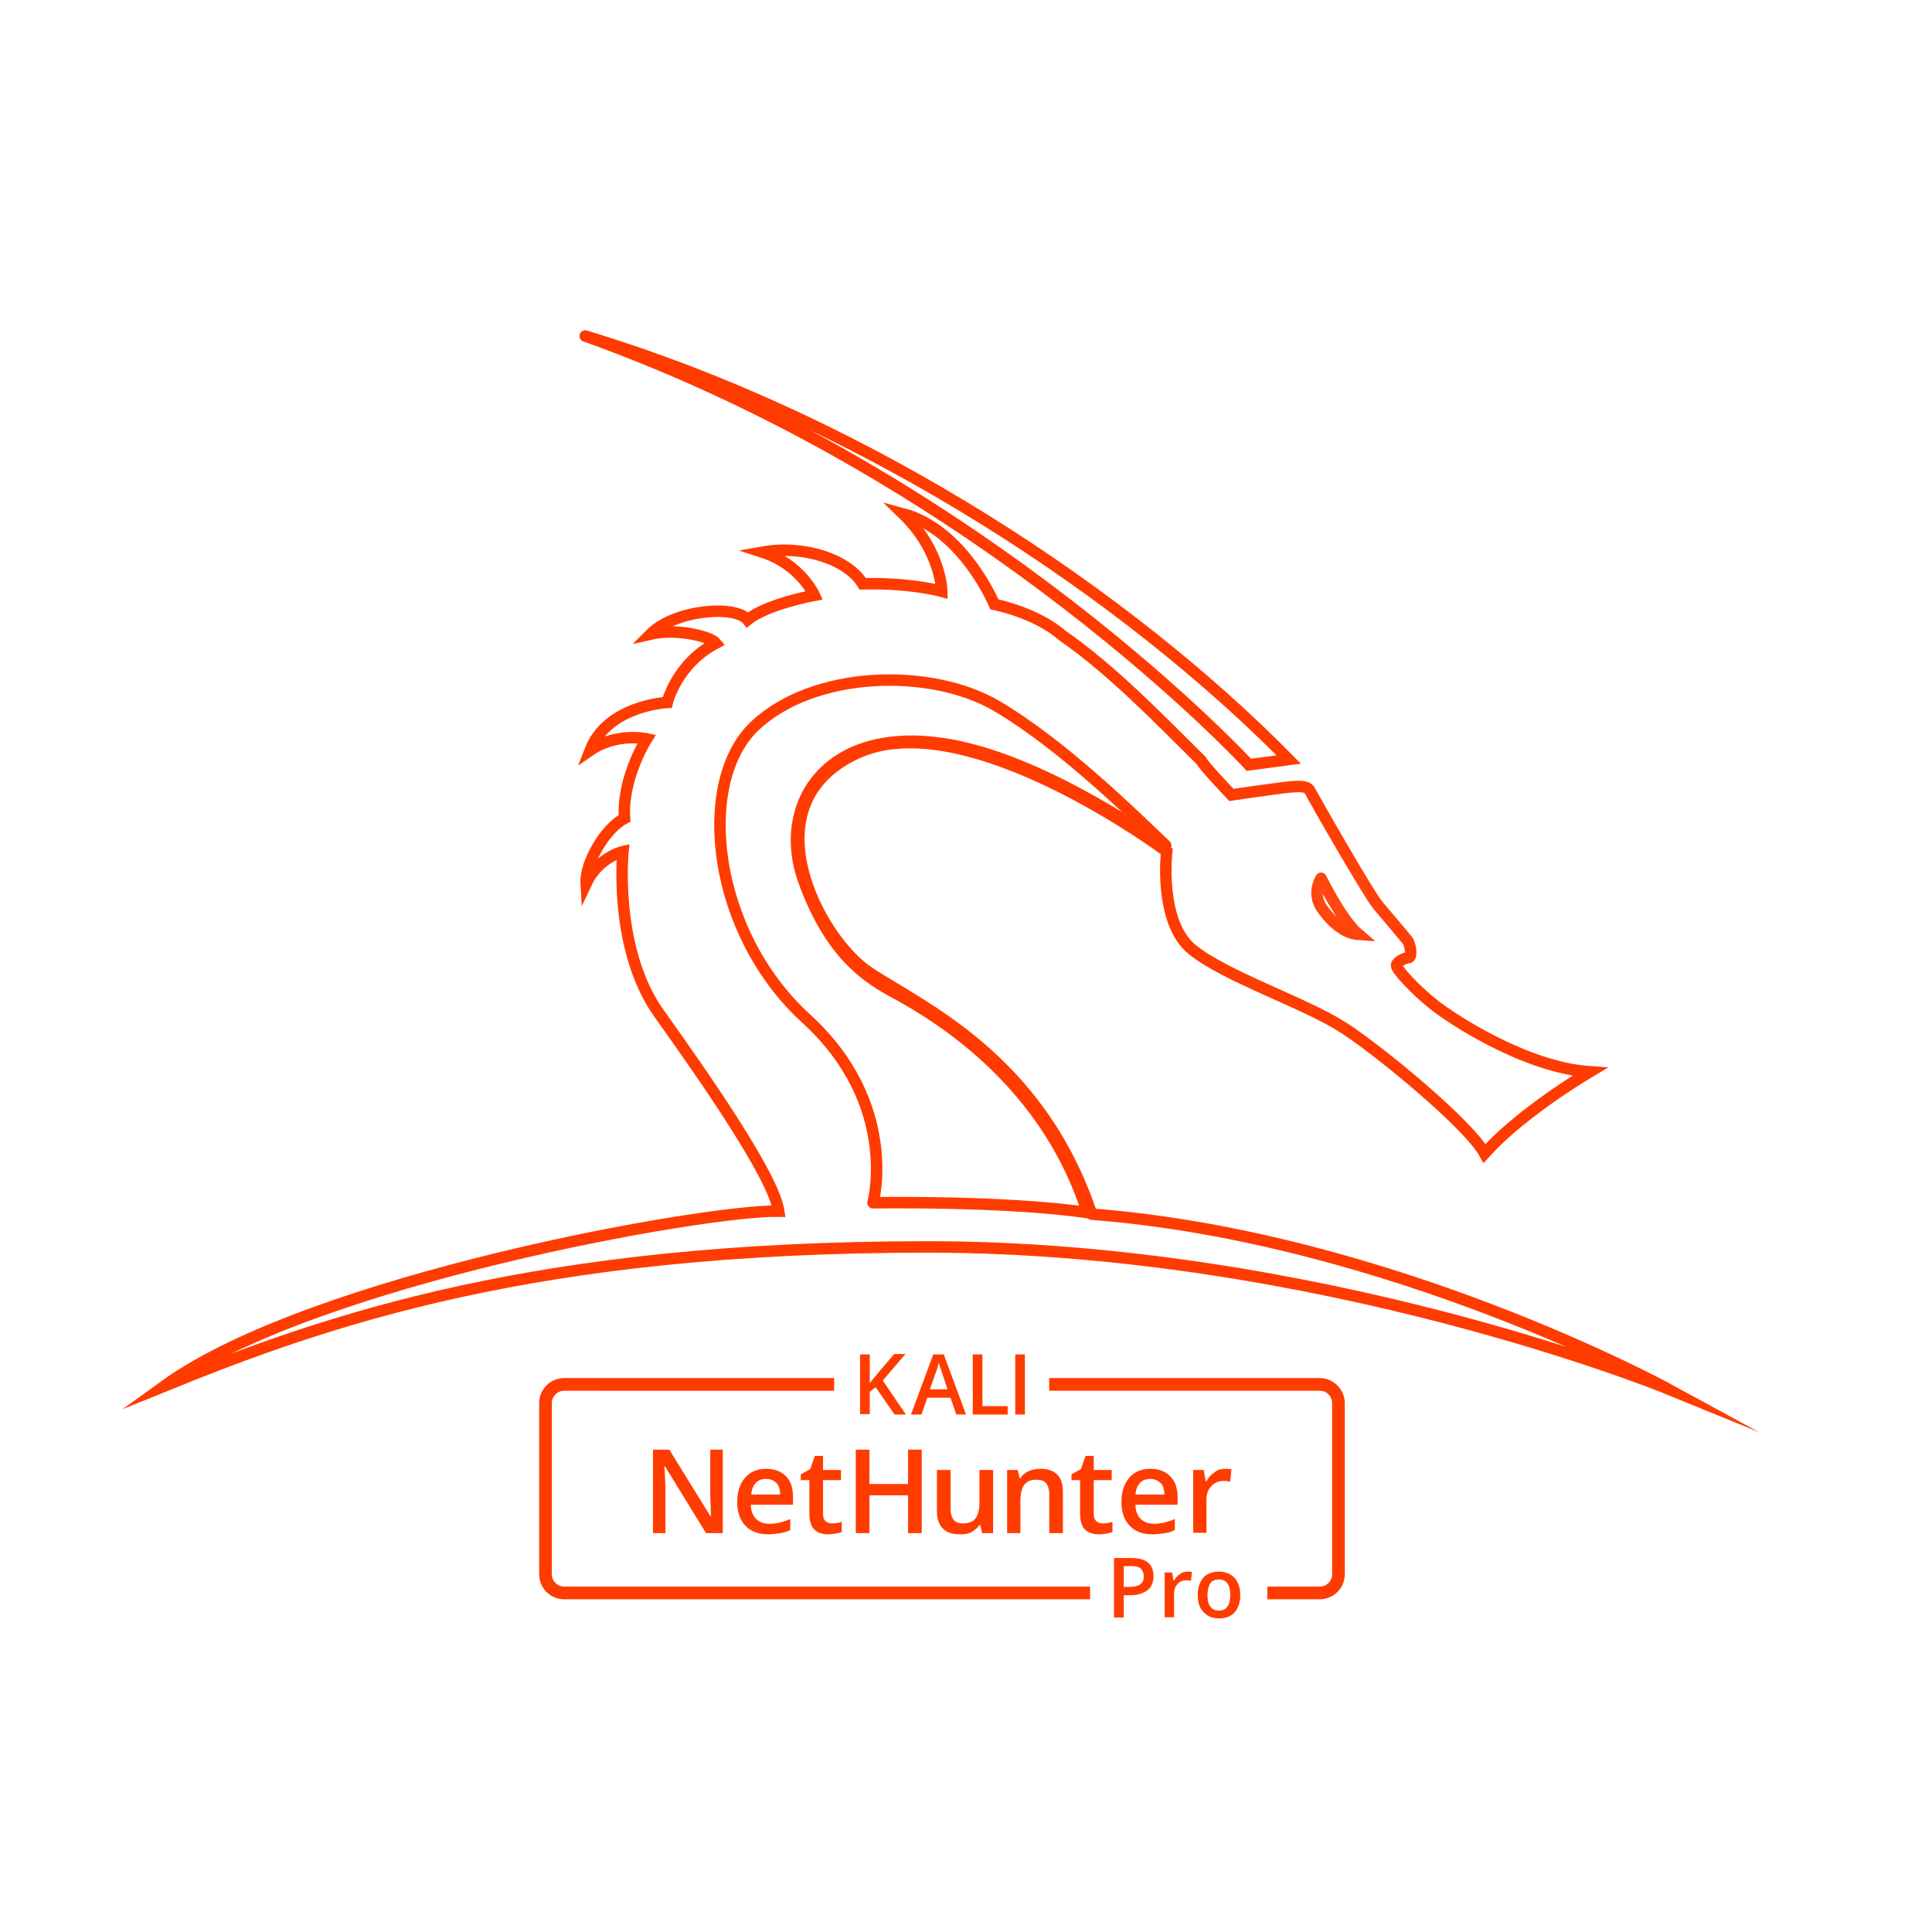 <?xml version="1.0" encoding="UTF-8" standalone="no"?>
<!-- Created with Inkscape (http://www.inkscape.org/) -->

<svg
   viewBox="0 0 500 500"
   version="1.1"
   id="svg5"
   xml:space="preserve"
   sodipodi:docname="Kali_NetHunterPro_Wide_Full_Red_Black.svg"
   inkscape:version="1.2.1 (9c6d41e410, 2022-07-14)"
   inkscape:export-filename="Kali_NetHunterPro_Wide_Full_Red_Trans.png"
   inkscape:export-xdpi="576"
   inkscape:export-ydpi="576"
   xmlns:inkscape="http://www.inkscape.org/namespaces/inkscape"
   xmlns:sodipodi="http://sodipodi.sourceforge.net/DTD/sodipodi-0.dtd"
   xmlns:xlink="http://www.w3.org/1999/xlink"
   xmlns="http://www.w3.org/2000/svg"
   xmlns:svg="http://www.w3.org/2000/svg"><sodipodi:namedview
     id="namedview189"
     pagecolor="#000000"
     bordercolor="#000000"
     borderopacity="0.25"
     inkscape:showpageshadow="2"
     inkscape:pageopacity="0"
     inkscape:pagecheckerboard="0"
     inkscape:deskcolor="#d1d1d1"
     showgrid="false"
     inkscape:zoom="1.02"
     inkscape:cx="-327.94118"
     inkscape:cy="204.90196"
     inkscape:window-width="2560"
     inkscape:window-height="1369"
     inkscape:window-x="-8"
     inkscape:window-y="-8"
     inkscape:window-maximized="1"
     inkscape:current-layer="svg5" /><defs
     id="defs2"><linearGradient
       inkscape:collect="always"
       id="linearGradient920"><stop
         style="stop-color:#00001c;stop-opacity:1;"
         offset="0"
         id="stop916" /><stop
         style="stop-color:#00001c;stop-opacity:0;"
         offset="1"
         id="stop918" /></linearGradient><linearGradient
       inkscape:collect="always"
       id="linearGradient1110"><stop
         style="stop-color:#0000cf;stop-opacity:1;"
         offset="0"
         id="stop1106" /><stop
         style="stop-color:#0000cf;stop-opacity:0;"
         offset="1"
         id="stop1108" /></linearGradient><linearGradient
       inkscape:collect="always"
       id="linearGradient1102"><stop
         style="stop-color:#0000cf;stop-opacity:1;"
         offset="0"
         id="stop1098" /><stop
         style="stop-color:#0000cf;stop-opacity:0;"
         offset="1"
         id="stop1100" /></linearGradient><clipPath
       clipPathUnits="userSpaceOnUse"
       id="clipPath48"><path
         d="M 0,120 H 212.4 V 0 H 0 Z"
         id="path46" /></clipPath><filter
       inkscape:collect="always"
       style="color-interpolation-filters:sRGB"
       id="filter1028"
       x="-0.027"
       y="-0.103"
       width="1.055"
       height="1.186"><feGaussianBlur
         inkscape:collect="always"
         stdDeviation="0.377"
         id="feGaussianBlur1030" /></filter><filter
       inkscape:collect="always"
       style="color-interpolation-filters:sRGB"
       id="filter1032"
       x="-0.065"
       y="-0.096"
       width="1.181"
       height="1.137"><feGaussianBlur
         inkscape:collect="always"
         stdDeviation="1.108"
         id="feGaussianBlur1034" /></filter><filter
       id="f"
       x="-0.084"
       y="-0.097"
       width="1.167"
       height="1.193"
       color-interpolation-filters="sRGB"><feGaussianBlur
         stdDeviation="2.178"
         id="feGaussianBlur250" /></filter><radialGradient
       id="d"
       cx="593.1"
       cy="261.72"
       r="23.186"
       gradientTransform="matrix(0.171,0,0,0.171,-62.842,-19.992)"
       gradientUnits="userSpaceOnUse"><stop
         stop-color="#fff"
         stop-opacity=".4"
         offset="0"
         id="stop256" /><stop
         stop-color="#fff"
         stop-opacity="0"
         offset="1"
         id="stop258" /></radialGradient><filter
       id="e"
       x="-0.041"
       y="-0.027"
       width="1.082"
       height="1.054"
       color-interpolation-filters="sRGB"><feGaussianBlur
         stdDeviation="1.507"
         id="feGaussianBlur253" /></filter><radialGradient
       inkscape:collect="always"
       xlink:href="#linearGradient1102"
       id="radialGradient1104"
       cx="369.608"
       cy="142.157"
       fx="369.608"
       fy="142.157"
       r="117.647"
       gradientTransform="matrix(1,0,0,1.008,-127.451,-44.322)"
       gradientUnits="userSpaceOnUse" /><radialGradient
       inkscape:collect="always"
       xlink:href="#linearGradient1110"
       id="radialGradient1112"
       cx="76.471"
       cy="450"
       fx="76.471"
       fy="450"
       r="117.647"
       gradientTransform="matrix(2.062,0,0,1.962,-109.191,-418.909)"
       gradientUnits="userSpaceOnUse" /><radialGradient
       inkscape:collect="always"
       xlink:href="#linearGradient920"
       id="radialGradient360"
       gradientUnits="userSpaceOnUse"
       gradientTransform="matrix(0.161,0,0,0.17,-4.62,26.608)"
       cx="369.608"
       cy="142.157"
       fx="369.608"
       fy="142.157"
       r="117.647" /><filter
       inkscape:collect="always"
       style="color-interpolation-filters:sRGB"
       id="filter972"
       x="-0.187"
       y="-0.176"
       width="1.373"
       height="1.352"><feGaussianBlur
         inkscape:collect="always"
         stdDeviation="2.945"
         id="feGaussianBlur974" /></filter></defs><g
     id="g288"
     inkscape:label="lighting"
     transform="matrix(8.409,0,0,8.409,21.185,25.767)"
     style="display:none"><ellipse
       style="display:inline;opacity:0.801;fill:url(#radialGradient360);fill-opacity:1;stroke:none;stroke-width:0.106;stroke-opacity:1;paint-order:markers stroke fill;filter:url(#filter972)"
       id="ellipse355"
       cx="54.9"
       cy="50.839"
       rx="18.945"
       ry="20.053"
       inkscape:label="shadow_bottom" /><ellipse
       style="opacity:0.821;fill:url(#radialGradient1112);fill-opacity:1;stroke:none;stroke-width:1.288;stroke-opacity:1;paint-order:markers stroke fill"
       id="ellipse1010"
       cx="48.529"
       cy="464.216"
       rx="242.647"
       ry="230.882"
       transform="matrix(0.119,0,0,0.119,-2.519,-3.064)"
       inkscape:label="lighting_bottom" /><ellipse
       style="opacity:0.29;fill:url(#radialGradient1104);fill-opacity:1;stroke:none;stroke-width:0.643;stroke-opacity:1;paint-order:markers stroke fill"
       id="path956"
       cx="242.157"
       cy="99.02"
       rx="117.647"
       ry="118.627"
       inkscape:label="lighting_top"
       transform="matrix(0.119,0,0,0.119,-2.519,-3.064)" /></g><g
     id="g1851"
     inkscape:label="graphics"
     transform="matrix(8.409,0,0,8.409,21.185,25.767)"><g
       id="g3874"
       transform="matrix(0.492,0,0,0.492,12.432,20.912)"
       style="display:none;opacity:0.24;fill:#ff3b00;fill-opacity:1;stroke:#ff3c00;stroke-width:0.946;stroke-dasharray:none;stroke-opacity:1;filter:url(#filter1028)"
       inkscape:label="text_bg"><path
         id="path2375"
         style="fill:#ff3b00;fill-opacity:1;stroke:#ff3c00;stroke-width:3.601;stroke-dasharray:none;stroke-opacity:1"
         class="st0"
         d="m 114.001,12.999 -3.901,4.601 c -0.6,0.8 -1.301,1.501 -1.901,2.301 v -6.802 h -2.301 v 14.2 h 2.301 V 22.002 l 1.4,-1.1 4.501,6.498 h 2.701 L 111.3,19.301 c 1.1,-1.3 2.902,-3.402 5.402,-6.302 z m 9.299,0.1 -5.298,14.3 h 2.497 l 1.4,-4.001 h 5.502 l 1.4,4.001 h 2.301 l -5.302,-14.3 z m 9.399,0 v 14.3 h 8.302 v -2.001 h -6.002 V 13.099 Z m 10.103,0 v 14.3 h 2.301 V 13.099 Z m -18.201,2.001 c 0.1,0.2 0.2,0.7 0.4,1.2 0.2,0.5 0.3,0.9 0.4,1.2 l 1.3,3.901 h -4.201 l 1.3,-3.701 c 0.4,-0.9 0.6,-1.801 0.8,-2.601 z"
         inkscape:label="kali"
         transform="matrix(0.263,0,0,0.263,-4.439,32.547)" /><path
         id="path2373"
         class="st1"
         d="m 4.898,37.471 c -0.847,0 -1.561,0.688 -1.561,1.561 v 10.716 c 0,0.847 0.688,1.561 1.561,1.561 H 37.801 v -0.794 H 4.898 c -0.423,0 -0.767,-0.344 -0.767,-0.767 V 39.032 c 0,-0.423 0.344,-0.767 0.767,-0.767 H 21.791 v -0.794 z m 30.345,0 v 0.794 H 52.172 c 0.423,0 0.767,0.344 0.767,0.767 v 10.716 c 0,0.423 -0.344,0.767 -0.767,0.767 h -3.287 v 0.794 h 3.287 c 0.847,0 1.561,-0.688 1.561,-1.561 V 39.032 c 0,-0.847 -0.714,-1.561 -1.561,-1.561 z"
         style="fill:#ff3b00;fill-opacity:1;stroke:#ff3c00;stroke-width:0.946;stroke-dasharray:none;stroke-opacity:1"
         inkscape:label="border" /><path
         id="path2345"
         style="fill:#ff3b00;fill-opacity:1;stroke:#ff3c00;stroke-width:3.88;stroke-dasharray:none;stroke-opacity:1"
         class="st0"
         d="M 23.1,34.799 V 56.199 H 26.298 V 45.098 c 0,-1.5 -0.098,-3.197 -0.198,-4.997 l -0.099,-1 h 0.198 L 36.701,56.199 h 4.298 V 34.799 h -3.199 v 11.2 c 0,0.8 -8.45e-4,1.902 0.099,3.302 0,1.5 0.099,2.3 0.099,2.5 h -0.198 L 27.299,34.799 Z m 52,0 v 21.4 h 3.501 v -9.7 h 9.898 v 9.7 h 3.501 V 34.799 h -3.501 v 8.799 H 78.6 v -8.799 z m -10.502,1.599 -1.198,3.401 -2.401,1.302 v 1.496 h 2.203 v 8.704 c 0,3.5 1.597,5.199 4.897,5.199 0.7,0 1.301,-0.103 1.901,-0.203 0.6,-0.1 1.1,-0.197 1.5,-0.397 v -2.604 c -0.8,0.3 -1.7,0.401 -2.5,0.401 -0.7,0 -1.199,-0.199 -1.699,-0.599 -0.4,-0.4 -0.599,-0.998 -0.599,-1.798 v -8.704 h 4.6 V 39.998 H 66.702 V 36.399 Z m 69.4,0 -1.198,3.401 -2.401,1.302 v 1.496 h 2.203 v 8.704 c 0,3.5 1.597,5.199 4.897,5.199 0.7,0 1.301,-0.103 1.901,-0.203 0.6,-0.1 1.1,-0.197 1.5,-0.397 v -2.604 c -0.8,0.3 -1.7,0.401 -2.5,0.401 -0.7,0 -1.199,-0.199 -1.699,-0.599 -0.4,-0.4 -0.599,-0.998 -0.599,-1.798 v -8.704 h 4.6 v -2.6 h -4.6 V 36.399 Z m -81.898,3.302 c -2.3,0 -4.102,0.798 -5.402,2.298 -1.3,1.5 -2,3.599 -2,6.199 0,2.6 0.704,4.6 2.104,6.1 1.4,1.5 3.398,2.203 5.898,2.203 1.1,0 2.3,-0.202 3.1,-0.302 0.8,-0.1 1.7,-0.398 2.5,-0.798 v -2.802 c -1,0.4 -1.899,0.701 -2.699,0.901 -0.9,0.2 -1.699,0.297 -2.699,0.297 -1.5,0 -2.601,-0.498 -3.401,-1.298 -0.8,-0.8 -1.302,-2 -1.302,-3.6 h 10.799 v -1.901 c 0,-2.3 -0.498,-4.097 -1.798,-5.397 -1.3,-1.3 -3,-1.901 -5.1,-1.901 z m 70.301,0 c -1.1,0 -2.101,0.199 -3.001,0.599 -0.9,0.4 -1.599,0.998 -2.099,1.798 h -0.203 l -0.5,-2.099 h -2.699 v 16.201 h 3.401 v -8.101 c 0,-2 0.3,-3.398 1,-4.298 0.7,-0.9 1.699,-1.302 3.199,-1.302 1.1,0 1.901,0.301 2.401,0.901 0.5,0.6 0.798,1.602 0.798,2.802 v 9.997 h 3.501 V 45.598 c 0,-3.9 -1.898,-5.898 -5.798,-5.898 z m 28.199,0 c -2.3,0 -4.102,0.798 -5.402,2.298 -1.3,1.5 -1.996,3.599 -1.996,6.199 0,2.6 0.7,4.6 2.099,6.1 1.4,1.5 3.398,2.203 5.898,2.203 1.1,0 2.399,-0.202 3.199,-0.302 0.8,-0.1 1.7,-0.398 2.5,-0.798 v -2.802 c -1,0.4 -1.899,0.701 -2.699,0.901 -0.9,0.2 -1.699,0.297 -2.699,0.297 -1.5,0 -2.601,-0.498 -3.401,-1.298 -0.8,-0.8 -1.298,-2 -1.298,-3.6 h 10.799 v -1.901 c 0,-2.3 -0.601,-4.097 -1.901,-5.397 -1.3,-1.3 -3,-1.901 -5.1,-1.901 z m 19.098,0 c -1,0 -2,0.301 -2.6,0.901 -0.9,0.6 -1.599,1.298 -2.099,2.298 h -0.198 l -0.5,-2.901 h -2.699 v 16.102 h 3.397 V 47.599 c 0,-1.4 0.402,-2.601 1.302,-3.501 0.8,-0.9 1.898,-1.298 3.298,-1.298 0.5,0 1,0.098 1.5,0.198 l 0.302,-3.199 c -0.4,-0.1 -1.003,-0.099 -1.703,-0.099 z m -73.797,0.297 v 10.601 c 0,1.9 0.5,3.402 1.5,4.402 1,1 2.397,1.5 4.397,1.5 1.1,0 2.201,-0.099 3.001,-0.599 0.8,-0.5 1.5,-1.002 2,-1.802 h 0.203 l 0.5,2.099 h 2.798 V 39.998 h -3.501 v 8.101 c 0,2 -0.3,3.402 -1,4.302 -0.7,0.9 -1.799,1.298 -3.199,1.298 -1.1,0 -1.901,-0.301 -2.401,-0.901 -0.5,-0.6 -0.798,-1.598 -0.798,-2.798 V 39.998 Z m -43.801,2.302 c 1.1,0 2,0.4 2.6,1 0.7,0.6 1,1.701 1,3.001 h -7.398 c 0.1,-1.3 0.498,-2.301 1.198,-3.001 0.6,-0.7 1.5,-1 2.6,-1 z m 98.5,0 c 1.1,0 1.9,0.4 2.6,1 0.7,0.6 1,1.701 1,3.001 h -7.398 c 0.1,-1.3 0.498,-2.301 1.198,-3.001 0.6,-0.7 1.5,-1 2.6,-1 z"
         inkscape:label="nethunter"
         transform="matrix(0.244,0,0,0.244,4.82,33.46)" /><path
         id="path2363"
         style="fill:#ff3b00;fill-opacity:1;stroke:#ff3c00;stroke-width:5.427;stroke-dasharray:none;stroke-opacity:1"
         class="st0"
         d="m 182.498,34.803 v 21.399 h 3.503 v -8.001 h 2.201 c 2.8,0 4.801,-0.703 6.301,-1.803 1.5,-1.1 2.195,-2.895 2.195,-5.095 0,-2.2 -0.696,-3.802 -1.996,-4.902 -1.3,-1.1 -3.299,-1.598 -5.999,-1.598 z m 3.503,2.9 h 2.599 c 1.6,0 2.803,0.198 3.503,0.898 0.7,0.7 1.097,1.598 1.097,2.798 0,1.3 -0.402,2.3 -1.302,2.9 -0.9,0.6 -2.198,0.898 -3.998,0.898 h -1.899 z m 22.798,1.996 c -1,0 -1.899,0.298 -2.599,0.898 -0.9,0.6 -1.598,1.303 -2.098,2.303 h -0.199 l -0.5,-2.9 h -2.701 v 16.099 h 3.401 v -8.502 c 0,-1.4 0.396,-2.597 1.296,-3.497 0.8,-0.9 1.904,-1.302 3.304,-1.302 0.5,0 0.995,0.105 1.495,0.205 l 0.301,-3.202 c -0.4,-0.1 -1,-0.103 -1.7,-0.103 z m 11.504,0 c -2.5,0 -4.404,0.701 -5.704,2.201 -1.3,1.5 -1.996,3.598 -1.996,6.198 0,1.7 0.298,3.304 0.898,4.504 0.6,1.2 1.601,2.2 2.701,2.9 1.1,0.7 2.498,1.001 3.998,1.001 2.5,0 4.398,-0.701 5.698,-2.201 1.3,-1.5 2.002,-3.604 2.002,-6.204 0,-2.6 -0.702,-4.596 -2.002,-6.096 -1.4,-1.5 -3.295,-2.303 -5.595,-2.303 z m -0.102,2.804 c 2.7,0 4.1,1.895 4.1,5.595 0,3.7 -1.4,5.601 -4.1,5.601 -2.7,0 -4.1,-1.901 -4.1,-5.601 0,-1.8 0.401,-3.197 1.001,-4.197 0.6,-0.9 1.699,-1.399 3.099,-1.399 z"
         inkscape:label="pro"
         transform="matrix(0.174,0,0,0.174,7.541,42.672)" /></g><g
       id="g467"
       transform="matrix(0.492,0,0,0.492,12.432,20.912)"
       style="display:inline;fill:#ff3c00;fill-opacity:1"
       inkscape:label="text_fg"><path
         id="path459"
         style="fill:#ff3c00;fill-opacity:1"
         class="st0"
         d="m 114.001,12.999 -3.901,4.601 c -0.6,0.8 -1.301,1.501 -1.901,2.301 v -6.802 h -2.301 v 14.2 h 2.301 V 22.002 l 1.4,-1.1 4.501,6.498 h 2.701 L 111.3,19.301 c 1.1,-1.3 2.902,-3.402 5.402,-6.302 z m 9.299,0.1 -5.298,14.3 h 2.497 l 1.4,-4.001 h 5.502 l 1.4,4.001 h 2.301 l -5.302,-14.3 z m 9.399,0 v 14.3 h 8.302 v -2.001 h -6.002 V 13.099 Z m 10.103,0 v 14.3 h 2.301 V 13.099 Z m -18.201,2.001 c 0.1,0.2 0.2,0.7 0.4,1.2 0.2,0.5 0.3,0.9 0.4,1.2 l 1.3,3.901 h -4.201 l 1.3,-3.701 c 0.4,-0.9 0.6,-1.801 0.8,-2.601 z"
         inkscape:label="kali"
         transform="matrix(0.263,0,0,0.263,-4.439,32.547)" /><path
         id="path461"
         class="st1"
         d="m 4.898,37.471 c -0.847,0 -1.561,0.688 -1.561,1.561 v 10.716 c 0,0.847 0.688,1.561 1.561,1.561 H 37.801 v -0.794 H 4.898 c -0.423,0 -0.767,-0.344 -0.767,-0.767 V 39.032 c 0,-0.423 0.344,-0.767 0.767,-0.767 H 21.791 v -0.794 z m 30.345,0 v 0.794 H 52.172 c 0.423,0 0.767,0.344 0.767,0.767 v 10.716 c 0,0.423 -0.344,0.767 -0.767,0.767 h -3.287 v 0.794 h 3.287 c 0.847,0 1.561,-0.688 1.561,-1.561 V 39.032 c 0,-0.847 -0.714,-1.561 -1.561,-1.561 z"
         style="fill:#ff3c00;fill-opacity:1;stroke-width:0.265"
         inkscape:label="border" /><path
         id="path463"
         style="fill:#ff3c00;fill-opacity:1"
         class="st0"
         d="M 23.1,34.799 V 56.199 H 26.298 V 45.098 c 0,-1.5 -0.098,-3.197 -0.198,-4.997 l -0.099,-1 h 0.198 L 36.701,56.199 h 4.298 V 34.799 h -3.199 v 11.2 c 0,0.8 -8.45e-4,1.902 0.099,3.302 0,1.5 0.099,2.3 0.099,2.5 h -0.198 L 27.299,34.799 Z m 52,0 v 21.4 h 3.501 v -9.7 h 9.898 v 9.7 h 3.501 V 34.799 h -3.501 v 8.799 H 78.6 v -8.799 z m -10.502,1.599 -1.198,3.401 -2.401,1.302 v 1.496 h 2.203 v 8.704 c 0,3.5 1.597,5.199 4.897,5.199 0.7,0 1.301,-0.103 1.901,-0.203 0.6,-0.1 1.1,-0.197 1.5,-0.397 v -2.604 c -0.8,0.3 -1.7,0.401 -2.5,0.401 -0.7,0 -1.199,-0.199 -1.699,-0.599 -0.4,-0.4 -0.599,-0.998 -0.599,-1.798 v -8.704 h 4.6 V 39.998 H 66.702 V 36.399 Z m 69.4,0 -1.198,3.401 -2.401,1.302 v 1.496 h 2.203 v 8.704 c 0,3.5 1.597,5.199 4.897,5.199 0.7,0 1.301,-0.103 1.901,-0.203 0.6,-0.1 1.1,-0.197 1.5,-0.397 v -2.604 c -0.8,0.3 -1.7,0.401 -2.5,0.401 -0.7,0 -1.199,-0.199 -1.699,-0.599 -0.4,-0.4 -0.599,-0.998 -0.599,-1.798 v -8.704 h 4.6 v -2.6 h -4.6 V 36.399 Z m -81.898,3.302 c -2.3,0 -4.102,0.798 -5.402,2.298 -1.3,1.5 -2,3.599 -2,6.199 0,2.6 0.704,4.6 2.104,6.1 1.4,1.5 3.398,2.203 5.898,2.203 1.1,0 2.3,-0.202 3.1,-0.302 0.8,-0.1 1.7,-0.398 2.5,-0.798 v -2.802 c -1,0.4 -1.899,0.701 -2.699,0.901 -0.9,0.2 -1.699,0.297 -2.699,0.297 -1.5,0 -2.601,-0.498 -3.401,-1.298 -0.8,-0.8 -1.302,-2 -1.302,-3.6 h 10.799 v -1.901 c 0,-2.3 -0.498,-4.097 -1.798,-5.397 -1.3,-1.3 -3,-1.901 -5.1,-1.901 z m 70.301,0 c -1.1,0 -2.101,0.199 -3.001,0.599 -0.9,0.4 -1.599,0.998 -2.099,1.798 h -0.203 l -0.5,-2.099 h -2.699 v 16.201 h 3.401 v -8.101 c 0,-2 0.3,-3.398 1,-4.298 0.7,-0.9 1.699,-1.302 3.199,-1.302 1.1,0 1.901,0.301 2.401,0.901 0.5,0.6 0.798,1.602 0.798,2.802 v 9.997 h 3.501 V 45.598 c 0,-3.9 -1.898,-5.898 -5.798,-5.898 z m 28.199,0 c -2.3,0 -4.102,0.798 -5.402,2.298 -1.3,1.5 -1.996,3.599 -1.996,6.199 0,2.6 0.7,4.6 2.099,6.1 1.4,1.5 3.398,2.203 5.898,2.203 1.1,0 2.399,-0.202 3.199,-0.302 0.8,-0.1 1.7,-0.398 2.5,-0.798 v -2.802 c -1,0.4 -1.899,0.701 -2.699,0.901 -0.9,0.2 -1.699,0.297 -2.699,0.297 -1.5,0 -2.601,-0.498 -3.401,-1.298 -0.8,-0.8 -1.298,-2 -1.298,-3.6 h 10.799 v -1.901 c 0,-2.3 -0.601,-4.097 -1.901,-5.397 -1.3,-1.3 -3,-1.901 -5.1,-1.901 z m 19.098,0 c -1,0 -2,0.301 -2.6,0.901 -0.9,0.6 -1.599,1.298 -2.099,2.298 h -0.198 l -0.5,-2.901 h -2.699 v 16.102 h 3.397 V 47.599 c 0,-1.4 0.402,-2.601 1.302,-3.501 0.8,-0.9 1.898,-1.298 3.298,-1.298 0.5,0 1,0.098 1.5,0.198 l 0.302,-3.199 c -0.4,-0.1 -1.003,-0.099 -1.703,-0.099 z m -73.797,0.297 v 10.601 c 0,1.9 0.5,3.402 1.5,4.402 1,1 2.397,1.5 4.397,1.5 1.1,0 2.201,-0.099 3.001,-0.599 0.8,-0.5 1.5,-1.002 2,-1.802 h 0.203 l 0.5,2.099 h 2.798 V 39.998 h -3.501 v 8.101 c 0,2 -0.3,3.402 -1,4.302 -0.7,0.9 -1.799,1.298 -3.199,1.298 -1.1,0 -1.901,-0.301 -2.401,-0.901 -0.5,-0.6 -0.798,-1.598 -0.798,-2.798 V 39.998 Z m -43.801,2.302 c 1.1,0 2,0.4 2.6,1 0.7,0.6 1,1.701 1,3.001 h -7.398 c 0.1,-1.3 0.498,-2.301 1.198,-3.001 0.6,-0.7 1.5,-1 2.6,-1 z m 98.5,0 c 1.1,0 1.9,0.4 2.6,1 0.7,0.6 1,1.701 1,3.001 h -7.398 c 0.1,-1.3 0.498,-2.301 1.198,-3.001 0.6,-0.7 1.5,-1 2.6,-1 z"
         inkscape:label="nethunter"
         transform="matrix(0.244,0,0,0.244,4.82,33.46)" /><path
         id="path465"
         style="fill:#ff3c00;fill-opacity:1"
         class="st0"
         d="m 182.498,34.803 v 21.399 h 3.503 v -8.001 h 2.201 c 2.8,0 4.801,-0.703 6.301,-1.803 1.5,-1.1 2.195,-2.895 2.195,-5.095 0,-2.2 -0.696,-3.802 -1.996,-4.902 -1.3,-1.1 -3.299,-1.598 -5.999,-1.598 z m 3.503,2.9 h 2.599 c 1.6,0 2.803,0.198 3.503,0.898 0.7,0.7 1.097,1.598 1.097,2.798 0,1.3 -0.402,2.3 -1.302,2.9 -0.9,0.6 -2.198,0.898 -3.998,0.898 h -1.899 z m 22.798,1.996 c -1,0 -1.899,0.298 -2.599,0.898 -0.9,0.6 -1.598,1.303 -2.098,2.303 h -0.199 l -0.5,-2.9 h -2.701 v 16.099 h 3.401 v -8.502 c 0,-1.4 0.396,-2.597 1.296,-3.497 0.8,-0.9 1.904,-1.302 3.304,-1.302 0.5,0 0.995,0.105 1.495,0.205 l 0.301,-3.202 c -0.4,-0.1 -1,-0.103 -1.7,-0.103 z m 11.504,0 c -2.5,0 -4.404,0.701 -5.704,2.201 -1.3,1.5 -1.996,3.598 -1.996,6.198 0,1.7 0.298,3.304 0.898,4.504 0.6,1.2 1.601,2.2 2.701,2.9 1.1,0.7 2.498,1.001 3.998,1.001 2.5,0 4.398,-0.701 5.698,-2.201 1.3,-1.5 2.002,-3.604 2.002,-6.204 0,-2.6 -0.702,-4.596 -2.002,-6.096 -1.4,-1.5 -3.295,-2.303 -5.595,-2.303 z m -0.102,2.804 c 2.7,0 4.1,1.895 4.1,5.595 0,3.7 -1.4,5.601 -4.1,5.601 -2.7,0 -4.1,-1.901 -4.1,-5.601 0,-1.8 0.401,-3.197 1.001,-4.197 0.6,-0.9 1.699,-1.399 3.099,-1.399 z"
         inkscape:label="pro"
         transform="matrix(0.174,0,0,0.174,7.541,42.672)" /></g><g
       id="g44"
       clip-path="url(#clipPath48)"
       style="display:none;opacity:0.4;fill:none;fill-opacity:1;stroke:#ff3c00;stroke-width:1.325;stroke-linecap:round;stroke-miterlimit:100000;stroke-dasharray:none;stroke-opacity:1;filter:url(#filter1032)"
       transform="matrix(0.399,0,0,-0.399,-16.068,53.222)"
       inkscape:label="dragon_bg"><path
         d="m 0,0 c 30.921,-11.059 51.194,-33.074 51.194,-33.074 l 3.071,0.409 C 41.979,-20.172 22.013,-6.656 0,0"
         style="display:inline;fill:none;fill-opacity:1;fill-rule:evenodd;stroke:#ff3c00;stroke-width:1.325;stroke-linecap:round;stroke-miterlimit:100000;stroke-dasharray:none;stroke-opacity:1"
         id="path58"
         transform="translate(79.094,115.15)" /><path
         d="M 0,0 C 0,0 1.573,-3.213 2.885,-4.328 1.901,-4.262 0.95,-3.541 0.099,-2.36 -0.754,-1.18 0,0 0,0 m -17.698,-25.908 c -4.064,12.186 -13.416,16.095 -17.249,18.7 -3.833,2.606 -9.352,12.953 -0.843,16.861 8.509,3.909 23.887,-7.58 23.887,-7.58 0,0 -0.639,-5.455 1.965,-7.569 2.605,-2.112 8.748,-4.127 11.696,-6.044 2.948,-1.917 9.632,-7.469 10.86,-9.681 2.555,2.85 6.879,5.554 8.109,6.291 -4.964,0.344 -10.584,4.043 -12.028,5.184 -1.443,1.142 -2.898,2.731 -2.878,3.023 0.022,0.292 0.689,0.604 0.939,0.604 0.25,0 0.187,0.959 -0.105,1.334 -0.292,0.375 -1.521,1.813 -2.271,2.709 -0.75,0.896 -5.023,8.378 -5.21,8.774 -0.188,0.396 -0.647,0.416 -1.459,0.354 -0.813,-0.062 -4.627,-0.625 -4.627,-0.625 0,0 -2.204,2.312 -2.326,2.648 -3.281,3.243 -6.819,6.938 -10.74,9.672 -2.044,1.77 -5.217,2.38 -5.217,2.38 0,0 -2.38,5.736 -7.048,6.987 2.96,-2.868 2.99,-5.98 2.99,-5.98 0,0 -2.38,0.671 -6.102,0.58 -1.099,1.83 -4.455,3.02 -7.72,2.441 2.929,-0.946 3.997,-3.326 3.997,-3.326 0,0 -3.661,-0.671 -5.156,-1.892 -0.915,1.16 -5.584,0.793 -7.475,-1.099 2.013,0.458 4.607,-0.182 5.034,-0.701 -3.051,-1.617 -3.753,-4.577 -3.753,-4.577 0,0 -4.607,-0.213 -5.949,-3.692 2.044,1.404 4.362,0.885 4.362,0.885 0,0 -1.922,-3.021 -1.708,-6.133 -1.495,-0.763 -3.051,-3.448 -2.96,-5.004 0.946,2.014 2.838,2.441 2.838,2.441 0,0 -0.758,-7.514 2.779,-12.476 3.537,-4.962 8.816,-12.511 9.238,-15.256 -5.701,0.105 -36.048,-5.291 -47.394,-13.492 12.649,5.135 28.594,10.73 58.874,10.73 30.281,0 56.958,-10.883 56.958,-10.883 0,0 -21.387,11.65 -44.308,13.412"
         style="display:inline;fill:none;fill-opacity:1;fill-rule:evenodd;stroke:#ff3c00;stroke-width:1.325;stroke-linecap:round;stroke-linejoin:miter;stroke-miterlimit:100000;stroke-dasharray:none;stroke-opacity:1"
         id="path62"
         transform="translate(135.852,73.324)" /><path
         d="m 0,0 c -2.206,1.218 -4.811,3.148 -6.732,8.471 -2.032,5.629 1.439,11.579 9.982,10.676 7.731,-0.816 16.482,-7.252 17.932,-7.948 -2.379,2.262 -7.892,7.717 -13,10.734 -5.106,3.017 -14.218,2.785 -18.745,-1.567 -4.526,-4.351 -3.25,-15.898 4.005,-22.513 7.254,-6.614 5.165,-14.216 5.165,-14.216 0,0 10.04,0.174 16.54,-0.754 C 11.665,-6.151 2.205,-1.218 0,0"
         style="display:inline;fill:none;fill-opacity:1;fill-rule:evenodd;stroke:#ff3c00;stroke-width:1.325;stroke-linecap:round;stroke-linejoin:round;stroke-miterlimit:100000;stroke-dasharray:none;stroke-opacity:1"
         id="path66"
         transform="translate(102.689,64.657)" /></g><g
       id="g457"
       clip-path="url(#clipPath48)"
       style="display:inline;fill:none;fill-opacity:1;stroke:#ff3b00;stroke-width:0.884;stroke-linecap:round;stroke-miterlimit:100000;stroke-opacity:1"
       transform="matrix(0.399,0,0,-0.399,-16.068,53.222)"
       inkscape:label="dragon_fg"><path
         d="m 0,0 c 30.921,-11.059 51.194,-33.074 51.194,-33.074 l 3.071,0.409 C 41.979,-20.172 22.013,-6.656 0,0"
         style="display:inline;fill:none;fill-opacity:1;fill-rule:evenodd;stroke:#ff3b00;stroke-width:0.884;stroke-linecap:round;stroke-miterlimit:100000;stroke-opacity:1"
         id="path451"
         transform="translate(79.094,115.15)" /><path
         d="M 0,0 C 0,0 1.573,-3.213 2.885,-4.328 1.901,-4.262 0.95,-3.541 0.099,-2.36 -0.754,-1.18 0,0 0,0 m -17.698,-25.908 c -4.064,12.186 -13.416,16.095 -17.249,18.7 -3.833,2.606 -9.352,12.953 -0.843,16.861 8.509,3.909 23.887,-7.58 23.887,-7.58 0,0 -0.639,-5.455 1.965,-7.569 2.605,-2.112 8.748,-4.127 11.696,-6.044 2.948,-1.917 9.632,-7.469 10.86,-9.681 2.555,2.85 6.879,5.554 8.109,6.291 -4.964,0.344 -10.584,4.043 -12.028,5.184 -1.443,1.142 -2.898,2.731 -2.878,3.023 0.022,0.292 0.689,0.604 0.939,0.604 0.25,0 0.187,0.959 -0.105,1.334 -0.292,0.375 -1.521,1.813 -2.271,2.709 -0.75,0.896 -5.023,8.378 -5.21,8.774 -0.188,0.396 -0.647,0.416 -1.459,0.354 -0.813,-0.062 -4.627,-0.625 -4.627,-0.625 0,0 -2.204,2.312 -2.326,2.648 -3.281,3.243 -6.819,6.938 -10.74,9.672 -2.044,1.77 -5.217,2.38 -5.217,2.38 0,0 -2.38,5.736 -7.048,6.987 2.96,-2.868 2.99,-5.98 2.99,-5.98 0,0 -2.38,0.671 -6.102,0.58 -1.099,1.83 -4.455,3.02 -7.72,2.441 2.929,-0.946 3.997,-3.326 3.997,-3.326 0,0 -3.661,-0.671 -5.156,-1.892 -0.915,1.16 -5.584,0.793 -7.475,-1.099 2.013,0.458 4.607,-0.182 5.034,-0.701 -3.051,-1.617 -3.753,-4.577 -3.753,-4.577 0,0 -4.607,-0.213 -5.949,-3.692 2.044,1.404 4.362,0.885 4.362,0.885 0,0 -1.922,-3.021 -1.708,-6.133 -1.495,-0.763 -3.051,-3.448 -2.96,-5.004 0.946,2.014 2.838,2.441 2.838,2.441 0,0 -0.758,-7.514 2.779,-12.476 3.537,-4.962 8.816,-12.511 9.238,-15.256 -5.701,0.105 -36.048,-5.291 -47.394,-13.492 12.649,5.135 28.594,10.73 58.874,10.73 30.281,0 56.958,-10.883 56.958,-10.883 0,0 -21.387,11.65 -44.308,13.412"
         style="display:inline;fill:none;fill-opacity:1;fill-rule:evenodd;stroke:#ff3b00;stroke-width:0.884;stroke-linecap:round;stroke-linejoin:miter;stroke-miterlimit:100000;stroke-dasharray:none;stroke-opacity:1"
         id="path453"
         transform="translate(135.852,73.324)" /><path
         d="m 0,0 c -2.206,1.218 -4.811,3.148 -6.732,8.471 -2.032,5.629 1.439,11.579 9.982,10.676 7.731,-0.816 16.482,-7.252 17.932,-7.948 -2.379,2.262 -7.892,7.717 -13,10.734 -5.106,3.017 -14.218,2.785 -18.745,-1.567 -4.526,-4.351 -3.25,-15.898 4.005,-22.513 7.254,-6.614 5.165,-14.216 5.165,-14.216 0,0 10.04,0.174 16.54,-0.754 C 11.665,-6.151 2.205,-1.218 0,0"
         style="display:inline;fill:none;fill-opacity:1;fill-rule:evenodd;stroke:#ff3b00;stroke-width:0.884;stroke-linecap:round;stroke-linejoin:round;stroke-miterlimit:100000;stroke-opacity:1"
         id="path455"
         transform="translate(102.689,64.657)" /></g><g
       id="g8265"
       inkscape:label="star"
       style="display:inline"><circle
         cx="38.413"
         cy="24.692"
         r="3.958"
         fill="url(#d)"
         opacity="0.5"
         id="circle273"
         style="display:inline;opacity:0.116;fill:url(#d);stroke-width:0.381" /><path
         transform="matrix(0.07,0.076,-0.139,0.053,33.453,-34.384)"
         d="m 609.95,289.88 -15.602,-22.343 -31.767,45.566 29.676,-46.921 -29.113,-3.325 27.151,-2.34 -11.549,-24.684 17.565,23.328 54.39,-80.72 -52.299,82.076 27.151,2.34 -27.151,2.34 z"
         fill="#ffffff"
         filter="url(#e)"
         opacity="0.2"
         id="path275"
         style="display:inline;opacity:0.116" /><path
         transform="matrix(0.015,0.062,-0.107,0.018,57.585,-16.538)"
         d="m 609.95,289.88 -15.602,-22.343 -15.602,22.343 11.549,-24.684 -27.151,-2.34 27.151,-2.34 -11.549,-24.684 15.602,22.343 15.602,-22.343 -11.549,24.684 27.151,2.34 -27.151,2.34 z"
         fill="#ffffff"
         filter="url(#f)"
         opacity="0.3"
         id="path277"
         style="display:inline;opacity:0.106" /></g></g></svg>
